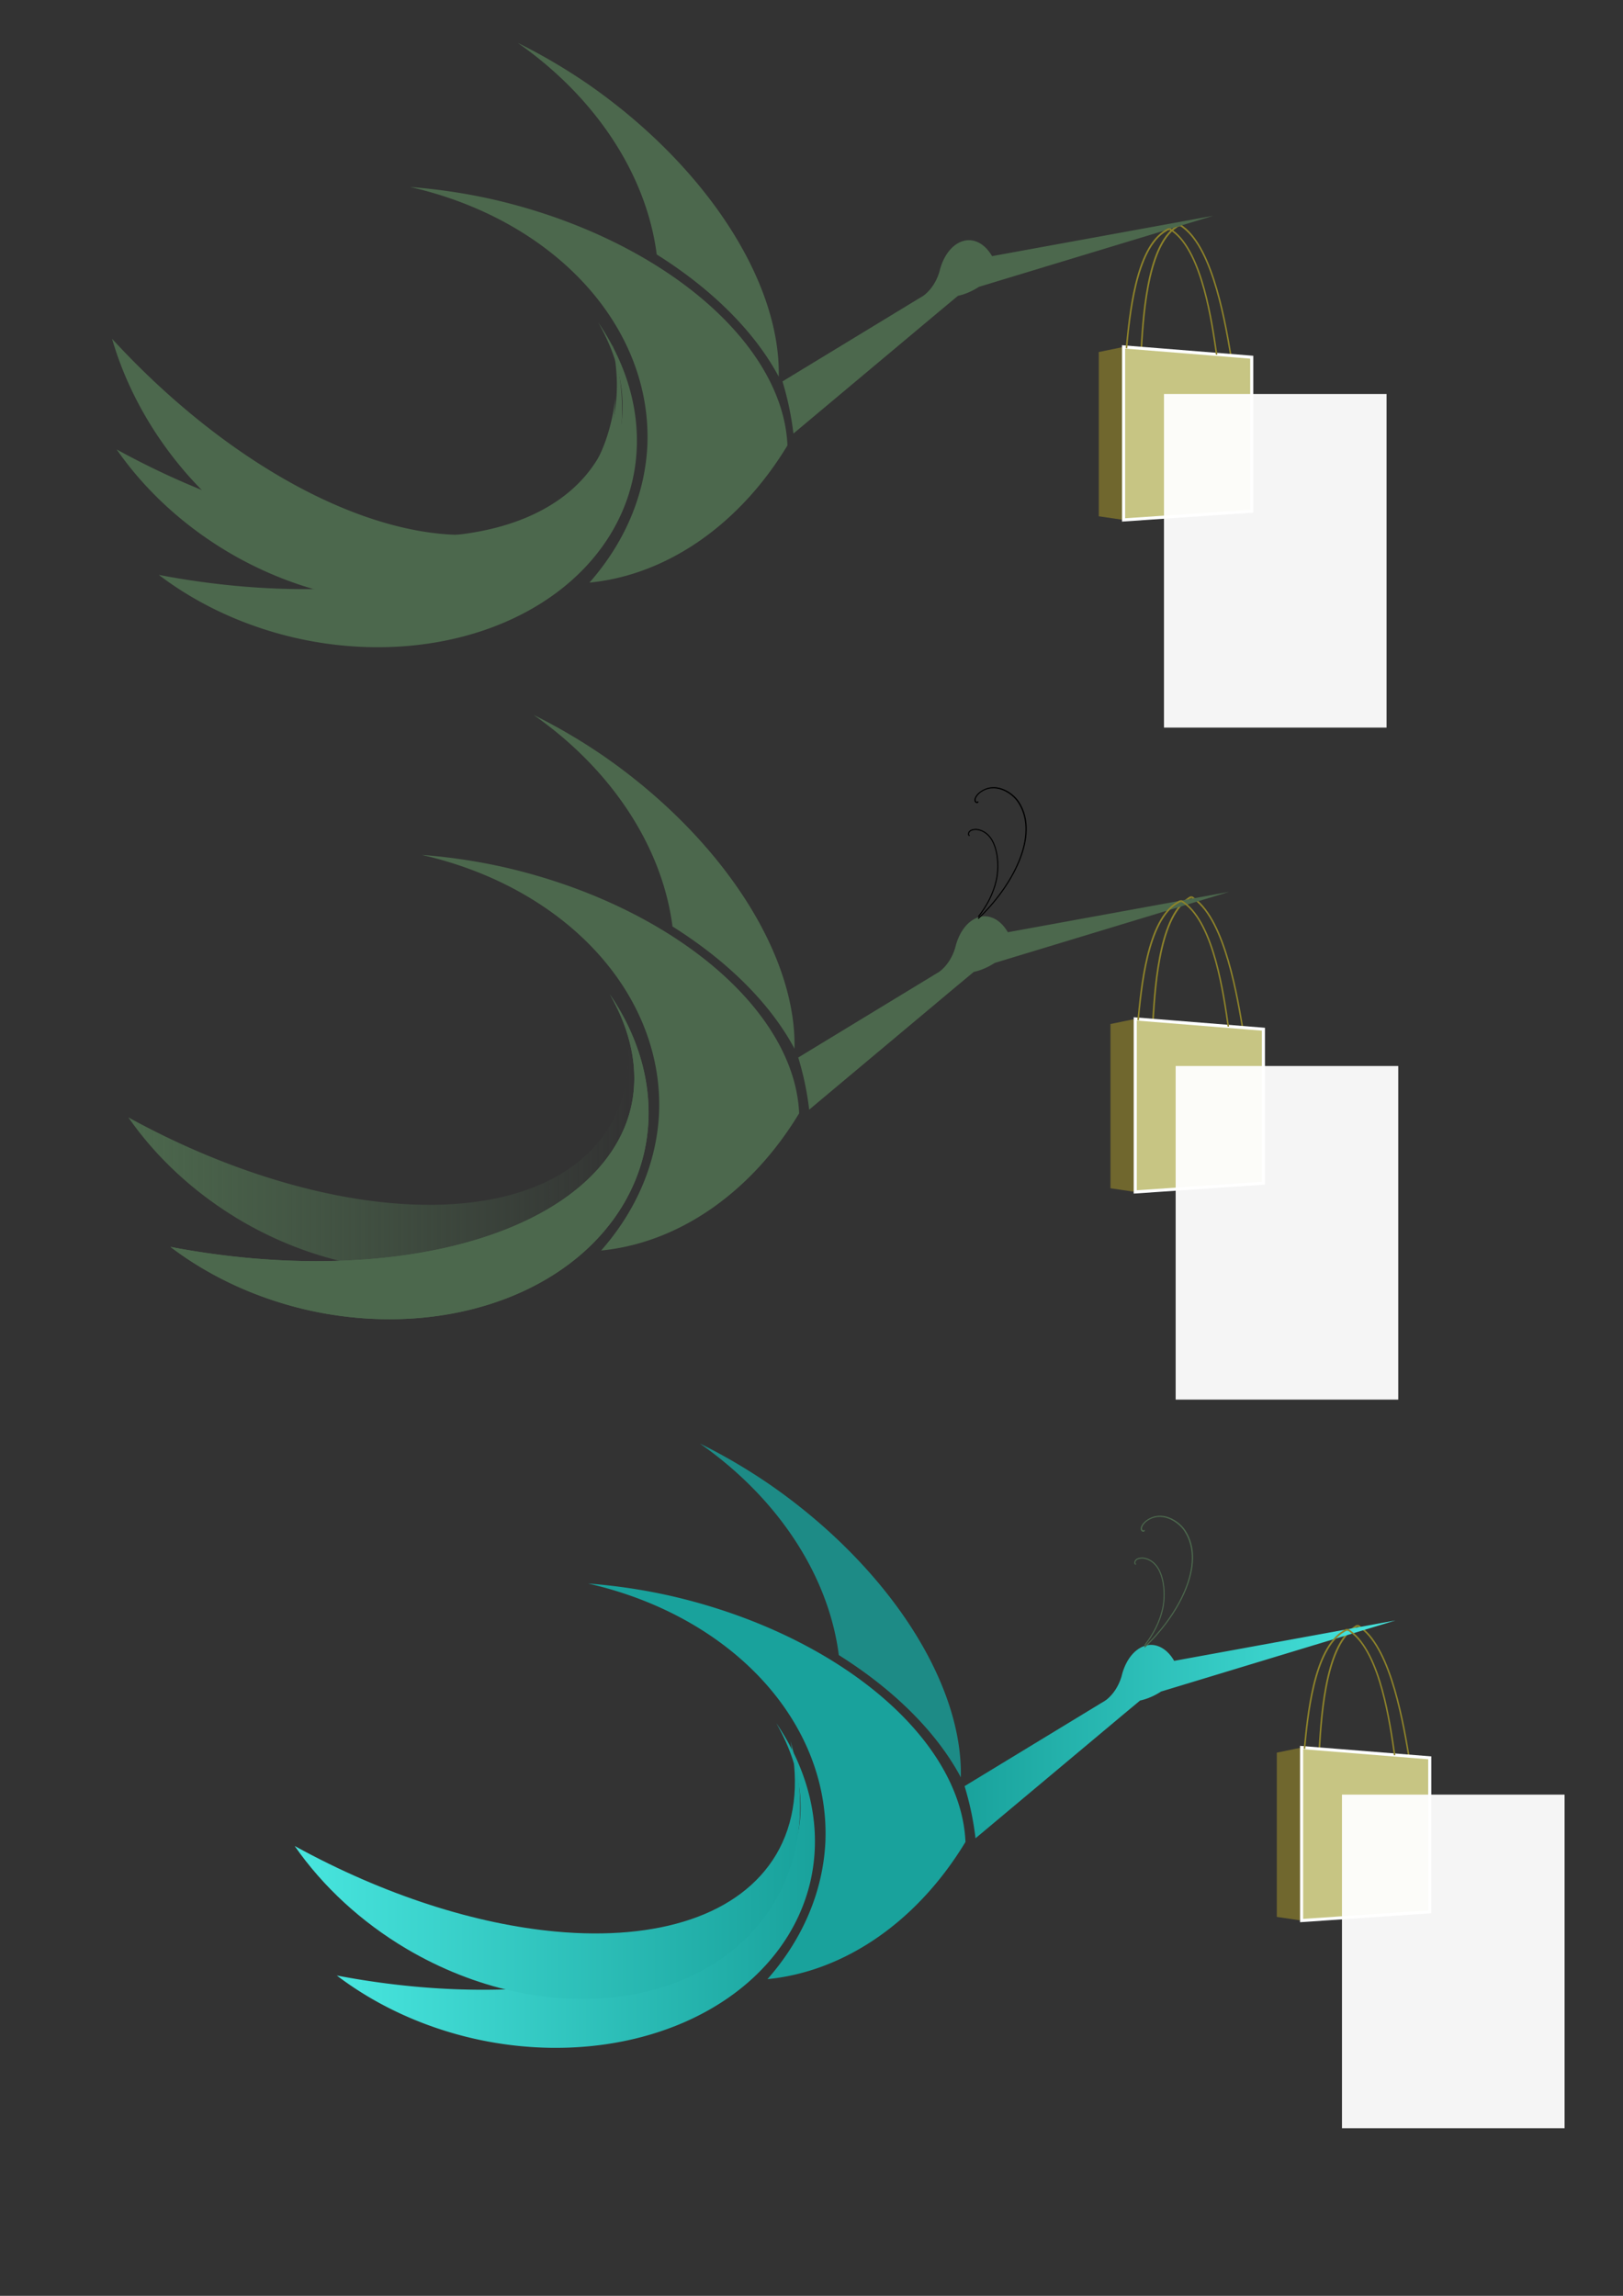 <?xml version="1.0" encoding="UTF-8" standalone="no"?>
<!-- Created with Inkscape (http://www.inkscape.org/) -->

<svg
   xmlns:dc="http://purl.org/dc/elements/1.1/"
   xmlns:cc="http://creativecommons.org/ns#"
   xmlns:rdf="http://www.w3.org/1999/02/22-rdf-syntax-ns#"
   xmlns:svg="http://www.w3.org/2000/svg"
   xmlns="http://www.w3.org/2000/svg"
   xmlns:xlink="http://www.w3.org/1999/xlink"
   xmlns:sodipodi="http://sodipodi.sourceforge.net/DTD/sodipodi-0.dtd"
   xmlns:inkscape="http://www.inkscape.org/namespaces/inkscape"
   width="210mm"
   height="297mm"
   viewBox="0 0 210 297"
   version="1.1"
   id="svg8"
   sodipodi:docname="thebestshop.svg"
   inkscape:version="0.92.5 (2060ec1f9f, 2020-04-08)">
  <rect x="0" y="0" width="210" height="297" fill="#333333" stroke="none"/>
  <defs
     id="defs2">
    <linearGradient
       inkscape:collect="always"
       id="linearGradient1146">
      <stop
         style="stop-color:#48e6df;stop-opacity:1"
         offset="0"
         id="stop1142" />
      <stop
         style="stop-color:#19a29c;stop-opacity:1"
         offset="1"
         id="stop1144" />
    </linearGradient>
    <linearGradient
       inkscape:collect="always"
       id="linearGradient1134">
      <stop
         style="stop-color:#19a29c;stop-opacity:1"
         offset="0"
         id="stop1130" />
      <stop
         style="stop-color:#48e6df;stop-opacity:1"
         offset="1"
         id="stop1132" />
    </linearGradient>
    <linearGradient
       inkscape:collect="always"
       id="linearGradient1126">
      <stop
         style="stop-color:#48e6df;stop-opacity:1"
         offset="0"
         id="stop1122" />
      <stop
         style="stop-color:#19a29c;stop-opacity:1"
         offset="1"
         id="stop1124" />
    </linearGradient>
    <linearGradient
       id="linearGradient1120"
       inkscape:collect="always">
      <stop
         id="stop1116"
         offset="0"
         style="stop-color:#48e6df;stop-opacity:1" />
      <stop
         id="stop1118"
         offset="1"
         style="stop-color:#19a29c;stop-opacity:1" />
    </linearGradient>
    <linearGradient
       inkscape:collect="always"
       id="linearGradient5231">
      <stop
         style="stop-color:#4c684d;stop-opacity:1;"
         offset="0"
         id="stop5227" />
      <stop
         style="stop-color:#4c684d;stop-opacity:0;"
         offset="1"
         id="stop5229" />
    </linearGradient>
    <inkscape:perspective
       sodipodi:type="inkscape:persp3d"
       inkscape:vp_x="1210.0527 : 610.11341 : 1"
       inkscape:vp_y="0 : 3779.5275 : 0"
       inkscape:vp_z="2003.7535 : 610.11341 : 1"
       inkscape:persp3d-origin="1606.9031 : 423.02684 : 1"
       id="perspective4892" />
    <inkscape:perspective
       sodipodi:type="inkscape:persp3d"
       inkscape:vp_x="131.40921 : 173.37162 : 1"
       inkscape:vp_y="0 : 1000 : 0"
       inkscape:vp_z="341.40921 : 173.37162 : 1"
       inkscape:persp3d-origin="236.40921 : 123.87161 : 1"
       id="perspective4769" />
    <linearGradient
       inkscape:collect="always"
       id="linearGradient4661">
      <stop
         style="stop-color:#00ffff;stop-opacity:1;"
         offset="0"
         id="stop4657" />
      <stop
         style="stop-color:#ff0402;stop-opacity:0.915"
         offset="1"
         id="stop4659" />
    </linearGradient>
    <linearGradient
       inkscape:collect="always"
       xlink:href="#linearGradient4661"
       id="linearGradient4680"
       x1="473.175"
       y1="257.361"
       x2="192.299"
       y2="463.504"
       gradientUnits="userSpaceOnUse" />
    <linearGradient
       inkscape:collect="always"
       xlink:href="#linearGradient5231"
       id="linearGradient5233"
       x1="218.825"
       y1="198.846"
       x2="284.221"
       y2="198.846"
       gradientUnits="userSpaceOnUse"
       gradientTransform="translate(-202.217,-51.178)" />
    <linearGradient
       inkscape:collect="always"
       xlink:href="#linearGradient1120"
       id="linearGradient1114"
       gradientUnits="userSpaceOnUse"
       gradientTransform="translate(-180.695,43.08)"
       x1="218.825"
       y1="198.846"
       x2="284.221"
       y2="198.846" />
    <linearGradient
       inkscape:collect="always"
       xlink:href="#linearGradient1126"
       id="linearGradient1128"
       x1="43.582"
       y1="243.916"
       x2="105.444"
       y2="243.916"
       gradientUnits="userSpaceOnUse"
       gradientTransform="translate(-18.521,23.812)" />
    <linearGradient
       inkscape:collect="always"
       xlink:href="#linearGradient1134"
       id="linearGradient1136"
       x1="124.808"
       y1="223.723"
       x2="180.559"
       y2="223.723"
       gradientUnits="userSpaceOnUse" />
    <linearGradient
       inkscape:collect="always"
       xlink:href="#linearGradient1146"
       id="linearGradient1148"
       x1="43.582"
       y1="243.916"
       x2="105.444"
       y2="243.916"
       gradientUnits="userSpaceOnUse" />
  </defs>
  <sodipodi:namedview
     id="base"
     pagecolor="#ffffff"
     bordercolor="#666666"
     borderopacity="1.0"
     inkscape:pageopacity="0.0"
     inkscape:pageshadow="2"
     inkscape:zoom="0.69999999"
     inkscape:cx="385.94584"
     inkscape:cy="264.10749"
     inkscape:document-units="mm"
     inkscape:current-layer="layer1"
     showgrid="false"
     showguides="true"
     inkscape:guide-bbox="true"
     inkscape:window-width="1294"
     inkscape:window-height="713"
     inkscape:window-x="72"
     inkscape:window-y="27"
     inkscape:window-maximized="1" />
  <g
     inkscape:label="Layer 1"
     inkscape:groupmode="layer"
     id="layer1">
    <path
       style="opacity:1;fill:#4d4d4d;fill-opacity:1;stroke-width:0.265"
       d="m 57.817,-57.483 a 30,30 0 0 0 -16.126,-13.297 35,35 0 0 1 0.286,0.457 35,35 0 0 1 -12.811,47.811 35,35 0 0 1 -14.587,4.526 30,30 0 0 0 32.258,1.484 30,30 0 0 0 10.98,-40.981 z"
       id="path4682"
       inkscape:connector-curvature="0" />
    <path
       style="opacity:1;fill:#000000;fill-opacity:0.686;stroke-width:0.309"
       d="m 42.09,-41.07 a 50,50 0 0 1 -3.847,2.513 50,50 0 0 1 -63.474,-11.375 35,35 0 0 0 4.448,13.535 35,35 0 0 0 47.811,12.811 35,35 0 0 0 15.063,-17.483 z"
       id="path4689"
       inkscape:connector-curvature="0" />
    <path
       style="opacity:1;fill:#000000;fill-opacity:0.686;stroke-width:0.309"
       d="m 74.187,-71.723 a 50,50 0 0 1 -1.662,4.283 50,50 0 0 1 -9.937,14.386 30,30 0 0 1 1.515,9.292 30,30 0 0 1 -0.839,6.903 35,35 0 0 0 8.871,-11.879 35,35 0 0 0 2.052,-22.986 z"
       id="path4696"
       inkscape:connector-curvature="0" />
    <path
       inkscape:connector-curvature="0"
       style="opacity:1;fill:#4c684d;fill-opacity:0.642;stroke:#000402;stroke-width:0;stroke-linecap:butt;stroke-miterlimit:4;stroke-dasharray:none;stroke-opacity:1;paint-order:stroke markers fill"
       d="m 261.951,-12.573 a 45.035,26.994 5.749 0 0 -10.588,-0.278 33.338,41.891 84.061 0 1 34.51,29.565 33.338,41.891 84.061 0 1 -9.65,23.707 45.035,26.994 5.749 0 0 27.833,-21.625 45.035,26.994 5.749 0 0 -42.105,-31.369 z"
       id="path4837" />
    <path
       inkscape:connector-curvature="0"
       style="opacity:1;fill:#4c684d;fill-opacity:0.642;stroke:#b10402;stroke-width:0;stroke-linecap:butt;stroke-miterlimit:4;stroke-dasharray:none;stroke-opacity:0.524;paint-order:stroke markers fill"
       d="m 276.714,2.788 a 57.597,30.87 5.749 0 1 4.483,14.044 57.597,30.87 5.749 0 1 -56.993,25.223 37.952,29.533 5.749 0 0 18.663,5.979 37.952,29.533 5.749 0 0 40.719,-25.583 37.952,29.533 5.749 0 0 -6.872,-19.662 z"
       id="path4839" />
    <path
       style="opacity:1;fill:#4c684d;fill-opacity:0.643;stroke:#b10402;stroke-width:0;stroke-linecap:butt;stroke-miterlimit:4;stroke-dasharray:none;stroke-opacity:0.524;paint-order:stroke markers fill"
       d="m 325.297,-11.526 a 5.989,3.998 85.605 0 0 -2.712,4.197 3.376,4.736 14.711 0 1 -1.63,3.166 3.376,4.736 14.711 0 1 -0.214,0.189 l -0.5,0.369 a 3.376,4.736 14.711 0 1 -0.1,0.063 2.83,2.144 85.383 0 0 0.004,0.006 l -16.523,12.196 a 46.315,39.754 16.027 0 1 2.013,6.593 l 17.662,-17.709 a 5.989,3.998 85.605 0 0 5.6e-4,0.002 l 1.95,-1.945 a 1.855,4.072 56.839 0 0 1.795,-0.835 1.855,4.072 56.839 0 0 0.807,-0.566 l 14.359,-5.802 15.026,-6.07 -15.367,4.255 -12.685,3.511 a 5.989,3.998 85.605 0 0 -3.1,-1.793 l -10e-4,-2.3e-4 a 5.989,3.998 85.605 0 0 -0.784,0.174 z"
       id="path4841"
       inkscape:connector-curvature="0" />
    <path
       style="opacity:1;fill:#92842c;fill-opacity:0.643;stroke:#b10402;stroke-width:0;stroke-linecap:butt;stroke-miterlimit:4;stroke-dasharray:none;stroke-opacity:0.524;paint-order:stroke markers fill"
       d="m 142.173,45.539 3.207,-0.66 v 22.384 l -3.207,-0.474 z"
       id="rect4849"
       inkscape:connector-curvature="0"
       sodipodi:nodetypes="ccccc" />
    <g
       style="fill:#ada558;fill-opacity:0;stroke:#8e832a;stroke-width:0.735;stroke-miterlimit:4;stroke-dasharray:none;stroke-opacity:1"
       transform="matrix(0.268,0.013,0.02,0.332,48.045,-7.91)"
       id="g4872">
      <path
         sodipodi:type="spiral"
         style="fill:#ada558;fill-opacity:0;fill-rule:evenodd;stroke:#8e832a;stroke-width:0.735;stroke-miterlimit:4;stroke-dasharray:none;stroke-opacity:1"
         id="path4868"
         sodipodi:cx="382.19543"
         sodipodi:cy="146.79453"
         sodipodi:expansion="71.93"
         sodipodi:revolution="3"
         sodipodi:radius="55.460842"
         sodipodi:argument="-19.961016"
         sodipodi:t0="0"
         d="m 382.195,146.795 c 0,0 0,0 0,0 1e-5,0 1e-5,0 1e-5,0 1.7e-4,7.4e-4 -0.001,8e-4 -0.002,9.7e-4 -0.54,0.118 -0.596,-0.961 -0.702,-1.503 -3.176,-16.192 16.72,-38.349 25.293,-48.21"
         transform="rotate(131.15,393.951,121.965)" />
      <path
         transform="matrix(0.702,0.753,0.803,-0.658,-2.988,-94.421)"
         d="m 382.195,146.795 c 0,0 0,0 0,0 1e-5,0 1e-5,0 1e-5,0 1.7e-4,7.4e-4 -0.001,8e-4 -0.002,9.7e-4 -0.54,0.118 -0.596,-0.961 -0.702,-1.503 -3.176,-16.192 16.72,-38.349 25.293,-48.21"
         sodipodi:t0="0"
         sodipodi:argument="-19.961016"
         sodipodi:radius="55.460842"
         sodipodi:revolution="3"
         sodipodi:expansion="71.93"
         sodipodi:cy="146.79453"
         sodipodi:cx="382.19543"
         id="path4870"
         style="fill:#ada558;fill-opacity:0;fill-rule:evenodd;stroke:#8e832a;stroke-width:0.712;stroke-miterlimit:4;stroke-dasharray:none;stroke-opacity:1"
         sodipodi:type="spiral" />
    </g>
    <g
       inkscape:corner7="1.194759 : 0.029192834 : 0.25 : 1"
       inkscape:corner0="1.3109521 : 0.078301574 : 0 : 1"
       inkscape:perspectiveID="#perspective4892"
       style="opacity:1;fill:#4d4d4d;fill-opacity:1;stroke:#b10402;stroke-width:0;stroke-linecap:butt;stroke-miterlimit:4;stroke-dasharray:none;stroke-opacity:0.524;paint-order:stroke markers fill"
       id="g4890"
       sodipodi:type="inkscape:box3d">
      <path
         points="1381.779,-279.901 1442.496,-283.144 1442.496,-355.62 1381.779,-360.218 "
         d="m 1381.779,-360.218 v 80.317 l 60.717,-3.242 v -72.476 z"
         inkscape:box3dsidetype="6"
         style="fill:#353564;fill-rule:evenodd;stroke:none;stroke-linejoin:round"
         id="path4878"
         sodipodi:type="inkscape:box3dside" />
      <path
         points="1390.87,-278.143 1453.543,-281.719 1442.496,-283.144 1381.779,-279.901 "
         d="m 1381.779,-279.901 9.091,1.758 62.673,-3.576 -11.047,-1.424 z"
         inkscape:box3dsidetype="13"
         style="fill:#afafde;fill-rule:evenodd;stroke:none;stroke-linejoin:round"
         id="path4880"
         sodipodi:type="inkscape:box3dside" />
      <path
         points="1453.543,-357.64 1453.543,-281.719 1442.496,-283.144 1442.496,-355.62 "
         d="m 1442.496,-355.62 11.047,-2.02 v 75.921 l -11.047,-1.424 z"
         inkscape:box3dsidetype="11"
         style="fill:#e9e9ff;fill-rule:evenodd;stroke:none;stroke-linejoin:round"
         id="path4882"
         sodipodi:type="inkscape:box3dside" />
      <path
         points="1390.87,-362.712 1453.543,-357.64 1442.496,-355.62 1381.779,-360.218 "
         d="m 1381.779,-360.218 9.091,-2.494 62.673,5.072 -11.047,2.02 z"
         inkscape:box3dsidetype="5"
         style="fill:#4d4d9f;fill-rule:evenodd;stroke:none;stroke-linejoin:round"
         id="path4884"
         sodipodi:type="inkscape:box3dside" />
      <path
         points="1390.87,-278.143 1453.543,-281.719 1453.543,-357.64 1390.87,-362.712 "
         d="m 1390.87,-362.712 v 84.569 l 62.673,-3.576 v -75.921 z"
         inkscape:box3dsidetype="14"
         style="fill:#d7d7ff;fill-rule:evenodd;stroke:none;stroke-linejoin:round"
         id="path4886"
         sodipodi:type="inkscape:box3dside" />
      <path
         points="1390.87,-362.712 1390.87,-278.143 1381.779,-279.901 1381.779,-360.218 "
         d="m 1381.779,-360.218 9.091,-2.494 v 84.569 l -9.091,-1.758 z"
         inkscape:box3dsidetype="3"
         style="fill:#8686bf;fill-rule:evenodd;stroke:none;stroke-linejoin:round"
         id="path4888"
         sodipodi:type="inkscape:box3dside" />
    </g>
    <path
       id="path4897"
       d="m 278.831,4.904 a 57.597,30.87 23.698 0 1 -0.064,14.742 57.597,30.87 23.698 0 1 -61.992,6.431 37.952,29.533 23.698 0 0 15.912,11.439 37.952,29.533 23.698 0 0 46.622,-11.789 37.952,29.533 23.698 0 0 -0.478,-20.823 z"
       style="opacity:1;fill:#4c684d;fill-opacity:0.642;stroke:#b10402;stroke-width:0;stroke-linecap:butt;stroke-miterlimit:4;stroke-dasharray:none;stroke-opacity:0.524;paint-order:stroke markers fill"
       inkscape:connector-curvature="0" />
    <path
       inkscape:connector-curvature="0"
       style="opacity:1;fill:#4c684d;fill-opacity:0.642;stroke:#b10402;stroke-width:0;stroke-linecap:butt;stroke-miterlimit:4;stroke-dasharray:none;stroke-opacity:0.524;paint-order:stroke markers fill"
       d="m 282.064,8.524 a 57.597,30.87 42.355 0 1 -4.776,13.947 57.597,30.87 42.355 0 1 -60.792,-13.739 37.952,29.533 42.355 0 0 11.416,15.928 37.952,29.533 42.355 0 0 47.943,3.745 37.952,29.533 42.355 0 0 6.208,-19.881 z"
       id="path4899" />
    <path
       style="opacity:1;fill:#c7c583;fill-opacity:1;stroke:#fdffff;stroke-width:0.4;stroke-linecap:butt;stroke-miterlimit:4;stroke-dasharray:none;stroke-opacity:1;paint-order:stroke markers fill"
       d="m 145.381,44.879 16.582,1.331 v 19.923 l -16.582,1.129 z"
       id="rect4903"
       inkscape:connector-curvature="0"
       sodipodi:nodetypes="ccccc" />
    <path
       style="opacity:1;fill:#4c684d;fill-opacity:0.642;stroke:#000402;stroke-width:0;stroke-linecap:butt;stroke-miterlimit:4;stroke-dasharray:none;stroke-opacity:1;paint-order:stroke markers fill"
       d="m -132.312,71.683 a 45.035,26.994 12.661 0 0 -1.629,-0.14 41.891,33.338 0.973 0 1 30.701,33.504 41.891,33.338 0.973 0 1 -7.49,17.673 33.338,41.891 7.248 0 0 25.619,-17.749 45.035,26.994 12.661 0 0 -38.352,-31.878 45.035,26.994 12.661 0 0 -8.849,-1.41 z"
       id="path4906"
       inkscape:connector-curvature="0" />
    <path
       id="path4908"
       d="m -110.656,90.119 a 57.597,30.87 12.661 0 1 2.76,14.481 57.597,30.87 12.661 0 1 -59.614,18.18 37.952,29.533 12.661 0 0 17.808,8.181 37.952,29.533 12.661 0 0 43.502,-20.497 37.952,29.533 12.661 0 0 -4.456,-20.346 z"
       style="opacity:1;fill:#4c684d;fill-opacity:0.642;stroke:#b10402;stroke-width:0;stroke-linecap:butt;stroke-miterlimit:4;stroke-dasharray:none;stroke-opacity:0.524;paint-order:stroke markers fill"
       inkscape:connector-curvature="0" />
    <path
       inkscape:connector-curvature="0"
       id="path4910"
       d="m -62.36,79.587 a 3.998,5.989 0.735 0 0 -3.077,3.937 3.376,4.736 19.841 0 1 -1.906,3.007 3.376,4.736 19.841 0 1 -0.231,0.169 l -0.531,0.323 a 3.376,4.736 19.841 0 1 -0.105,0.053 2.144,2.83 0.513 0 0 0.003,0.006 l -17.548,10.669 a 46.315,39.754 21.156 0 1 1.415,6.747 l 19.175,-16.059 a 3.998,5.989 0.735 0 0 3.78e-4,0.002 l 2.116,-1.763 a 1.855,4.072 61.969 0 0 1.862,-0.671 1.855,4.072 61.969 0 0 0.854,-0.492 l 14.82,-4.495 15.508,-4.702 -15.686,2.864 -12.948,2.363 a 3.998,5.989 0.735 0 0 -2.927,-2.063 l -9.68e-4,-3.2e-4 a 3.998,5.989 0.735 0 0 -0.796,0.103 z"
       style="opacity:1;fill:#4c684d;fill-opacity:0.643;stroke:#b10402;stroke-width:0;stroke-linecap:butt;stroke-miterlimit:4;stroke-dasharray:none;stroke-opacity:0.524;paint-order:stroke markers fill" />
    <path
       inkscape:connector-curvature="0"
       style="opacity:1;fill:#4c684d;fill-opacity:0.642;stroke:#b10402;stroke-width:0;stroke-linecap:butt;stroke-miterlimit:4;stroke-dasharray:none;stroke-opacity:0.524;paint-order:stroke markers fill"
       d="m -108.809,92.475 a 57.597,30.87 30.61 0 1 -1.837,14.627 57.597,30.87 30.61 0 1 -62.316,-1.077 37.952,29.533 30.61 0 0 14.42,13.271 37.952,29.533 30.61 0 0 47.702,-6.092 37.952,29.533 30.61 0 0 2.032,-20.729 z"
       id="path4914" />
    <path
       id="path4916"
       d="m -106.035,96.458 a 57.597,30.87 49.267 0 1 -6.42,13.271 57.597,30.87 49.267 0 1 -58.697,-20.955 37.952,29.533 49.267 0 0 9.416,17.187 37.952,29.533 49.267 0 0 47.144,9.487 37.952,29.533 49.267 0 0 8.556,-18.99 z"
       style="opacity:1;fill:#4c684d;fill-opacity:0.642;stroke:#b10402;stroke-width:0;stroke-linecap:butt;stroke-miterlimit:4;stroke-dasharray:none;stroke-opacity:0.524;paint-order:stroke markers fill"
       inkscape:connector-curvature="0" />
    <path
       style="opacity:1;fill:#4c684d;fill-opacity:0.642;stroke:#000402;stroke-width:0;stroke-linecap:butt;stroke-miterlimit:4;stroke-dasharray:none;stroke-opacity:1;paint-order:stroke markers fill"
       d="m -121.513,51.083 a 41.891,33.338 19.359 0 1 20.181,29.573 45.035,26.994 12.426 0 1 15.734,16.949 45.035,26.994 31.047 0 0 -26.462,-41.746 45.035,26.994 31.047 0 0 -7.952,-4.129 45.035,26.994 31.047 0 0 -1.502,-0.647 z"
       id="path4923"
       inkscape:connector-curvature="0" />
    <path
       inkscape:connector-curvature="0"
       id="path4936"
       d="M 54.687,24.333 A 45.035,26.994 12.661 0 0 53.058,24.192 41.891,33.338 0.973 0 1 83.759,57.696 41.891,33.338 0.973 0 1 76.269,75.37 33.338,41.891 7.248 0 0 101.888,57.62 45.035,26.994 12.661 0 0 63.536,25.743 45.035,26.994 12.661 0 0 54.687,24.333 Z"
       style="opacity:1;fill:#4c684d;fill-opacity:1;stroke:#000402;stroke-width:0;stroke-linecap:butt;stroke-miterlimit:4;stroke-dasharray:none;stroke-opacity:1;paint-order:stroke markers fill" />
    <path
       inkscape:connector-curvature="0"
       style="opacity:1;fill:#4c684d;fill-opacity:1;stroke:#b10402;stroke-width:0;stroke-linecap:butt;stroke-miterlimit:4;stroke-dasharray:none;stroke-opacity:0.524;paint-order:stroke markers fill"
       d="m 77.402,41.71 a 57.597,30.87 12.661 0 1 2.76,14.481 57.597,30.87 12.661 0 1 -59.614,18.18 37.952,29.533 12.661 0 0 17.808,8.181 37.952,29.533 12.661 0 0 43.502,-20.497 37.952,29.533 12.661 0 0 -4.456,-20.346 z"
       id="path4938" />
    <path
       style="opacity:1;fill:#4c684d;fill-opacity:1;stroke:#28c5ff;stroke-width:0;stroke-linecap:butt;stroke-miterlimit:4;stroke-dasharray:none;stroke-opacity:1;paint-order:stroke markers fill"
       d="m 124.639,31.178 a 3.998,5.989 0.735 0 0 -3.077,3.937 3.376,4.736 19.841 0 1 -1.906,3.007 3.376,4.736 19.841 0 1 -0.231,0.169 l -0.531,0.323 a 3.376,4.736 19.841 0 1 -0.105,0.053 2.144,2.83 0.513 0 0 0.003,0.006 l -17.548,10.669 a 46.315,39.754 21.156 0 1 1.415,6.747 l 19.175,-16.059 a 3.998,5.989 0.735 0 0 3.7e-4,0.002 l 2.116,-1.763 a 1.855,4.072 61.969 0 0 1.862,-0.671 1.855,4.072 61.969 0 0 0.854,-0.492 l 14.82,-4.495 15.508,-4.702 -15.686,2.864 -12.948,2.363 a 3.998,5.989 0.735 0 0 -2.927,-2.063 l -9.7e-4,-3.2e-4 a 3.998,5.989 0.735 0 0 -0.796,0.103 z"
       id="path4940"
       inkscape:connector-curvature="0" />
    <path
       id="path4942"
       d="m 79.249,44.595 a 57.597,30.87 30.61 0 1 -1.837,14.627 57.597,30.87 30.61 0 1 -62.316,-1.077 37.952,29.533 30.61 0 0 14.42,13.271 37.952,29.533 30.61 0 0 47.702,-6.092 37.952,29.533 30.61 0 0 2.032,-20.729 z"
       style="opacity:1;fill:#4c684d;fill-opacity:1;stroke:#b10402;stroke-width:0;stroke-linecap:butt;stroke-miterlimit:4;stroke-dasharray:none;stroke-opacity:0.524;paint-order:stroke markers fill"
       inkscape:connector-curvature="0" />
    <path
       inkscape:connector-curvature="0"
       style="opacity:1;fill:#4c684d;fill-opacity:1;stroke:#b10402;stroke-width:0;stroke-linecap:butt;stroke-miterlimit:4;stroke-dasharray:none;stroke-opacity:0.524;paint-order:stroke markers fill"
       d="m 79.617,51.512 a 57.597,30.87 49.267 0 1 -6.42,13.271 57.597,30.87 49.267 0 1 -58.697,-20.955 37.952,29.533 49.267 0 0 9.416,17.187 37.952,29.533 49.267 0 0 47.144,9.487 37.952,29.533 49.267 0 0 8.556,-18.99 z"
       id="path4944" />
    <path
       style="opacity:1;fill:#4c684d;fill-opacity:1;stroke:#000402;stroke-width:0;stroke-linecap:butt;stroke-miterlimit:4;stroke-dasharray:none;stroke-opacity:1;paint-order:stroke markers fill"
       d="M 66.986,5.544 A 41.891,33.338 22.992 0 1 84.973,32.92 45.035,26.994 16.293 0 1 100.759,48.73 45.035,26.994 34.679 0 0 76.117,10.909 45.035,26.994 34.679 0 0 68.443,6.285 45.035,26.994 34.679 0 0 66.986,5.544 Z"
       id="path4946"
       inkscape:connector-curvature="0" />
    <g
       id="g4971"
       transform="matrix(0.267,0.019,0.009,0.308,48.155,-7.389)"
       style="fill:#ada558;fill-opacity:0;stroke:#8e832a;stroke-width:0.735;stroke-miterlimit:4;stroke-dasharray:none;stroke-opacity:1">
      <path
         transform="rotate(131.15,393.951,121.965)"
         d="m 382.195,146.795 c 0,0 0,0 0,0 1e-5,0 1e-5,0 1e-5,0 1.7e-4,7.4e-4 -0.001,8e-4 -0.002,9.7e-4 -0.54,0.118 -0.596,-0.961 -0.702,-1.503 -3.176,-16.192 16.72,-38.349 25.293,-48.21"
         sodipodi:t0="0"
         sodipodi:argument="-19.961016"
         sodipodi:radius="55.460842"
         sodipodi:revolution="3"
         sodipodi:expansion="71.93"
         sodipodi:cy="146.79453"
         sodipodi:cx="382.19543"
         id="path4967"
         style="fill:#ada558;fill-opacity:0;fill-rule:evenodd;stroke:#8e832a;stroke-width:0.735;stroke-miterlimit:4;stroke-dasharray:none;stroke-opacity:1"
         sodipodi:type="spiral" />
      <path
         sodipodi:type="spiral"
         style="fill:#ada558;fill-opacity:0;fill-rule:evenodd;stroke:#8e832a;stroke-width:0.712;stroke-miterlimit:4;stroke-dasharray:none;stroke-opacity:1"
         id="path4969"
         sodipodi:cx="382.19543"
         sodipodi:cy="146.79453"
         sodipodi:expansion="71.93"
         sodipodi:revolution="3"
         sodipodi:radius="55.460842"
         sodipodi:argument="-19.961016"
         sodipodi:t0="0"
         d="m 382.195,146.795 c 0,0 0,0 0,0 1e-5,0 1e-5,0 1e-5,0 1.7e-4,7.4e-4 -0.001,8e-4 -0.002,9.7e-4 -0.54,0.118 -0.596,-0.961 -0.702,-1.503 -3.176,-16.192 16.72,-38.349 25.293,-48.21"
         transform="matrix(0.702,0.753,0.803,-0.658,-2.988,-94.421)" />
    </g>
    <flowRoot
       xml:space="preserve"
       id="flowRoot4973"
       style="font-style:normal;font-weight:normal;font-size:40px;line-height:1.25;font-family:sans-serif;letter-spacing:0px;word-spacing:0px;fill:#ffffff;fill-opacity:0.948;stroke:none"
       transform="matrix(0.21,0,0,0.265,188.706,-209.777)"><flowRegion
         id="flowRegion4975"
         style="fill:#ffffff;fill-opacity:0.948"><rect
           id="rect4977"
           width="137.143"
           height="162.857"
           x="-181.429"
           y="983.948"
           style="fill:#ffffff;fill-opacity:0.948" /></flowRegion><flowPara
         id="flowPara4979">B</flowPara></flowRoot>    <path
       sodipodi:nodetypes="ccccc"
       inkscape:connector-curvature="0"
       id="path5075"
       d="m 143.685,132.473 3.207,-0.66 v 22.384 l -3.207,-0.474 z"
       style="opacity:1;fill:#92842c;fill-opacity:0.643;stroke:#b10402;stroke-width:0;stroke-linecap:butt;stroke-miterlimit:4;stroke-dasharray:none;stroke-opacity:0.524;paint-order:stroke markers fill" />
    <g
       id="g5081"
       transform="matrix(0.268,0.013,0.02,0.332,49.557,79.025)"
       style="fill:#ada558;fill-opacity:0;stroke:#8e832a;stroke-width:0.735;stroke-miterlimit:4;stroke-dasharray:none;stroke-opacity:1">
      <path
         transform="rotate(131.15,393.951,121.965)"
         d="m 382.195,146.795 c 0,0 0,0 0,0 1e-5,0 1e-5,0 1e-5,0 1.7e-4,7.4e-4 -0.001,8e-4 -0.002,9.7e-4 -0.54,0.118 -0.596,-0.961 -0.702,-1.503 -3.176,-16.192 16.72,-38.349 25.293,-48.21"
         sodipodi:t0="0"
         sodipodi:argument="-19.961016"
         sodipodi:radius="55.460842"
         sodipodi:revolution="3"
         sodipodi:expansion="71.93"
         sodipodi:cy="146.79453"
         sodipodi:cx="382.19543"
         id="path5077"
         style="fill:#ada558;fill-opacity:0;fill-rule:evenodd;stroke:#8e832a;stroke-width:0.735;stroke-miterlimit:4;stroke-dasharray:none;stroke-opacity:1"
         sodipodi:type="spiral" />
      <path
         sodipodi:type="spiral"
         style="fill:#ada558;fill-opacity:0;fill-rule:evenodd;stroke:#8e832a;stroke-width:0.712;stroke-miterlimit:4;stroke-dasharray:none;stroke-opacity:1"
         id="path5079"
         sodipodi:cx="382.19543"
         sodipodi:cy="146.79453"
         sodipodi:expansion="71.93"
         sodipodi:revolution="3"
         sodipodi:radius="55.460842"
         sodipodi:argument="-19.961016"
         sodipodi:t0="0"
         d="m 382.195,146.795 c 0,0 0,0 0,0 1e-5,0 1e-5,0 1e-5,0 1.7e-4,7.4e-4 -0.001,8e-4 -0.002,9.7e-4 -0.54,0.118 -0.596,-0.961 -0.702,-1.503 -3.176,-16.192 16.72,-38.349 25.293,-48.21"
         transform="matrix(0.702,0.753,0.803,-0.658,-2.988,-94.421)" />
    </g>
    <path
       sodipodi:nodetypes="ccccc"
       inkscape:connector-curvature="0"
       id="path5083"
       d="m 146.892,131.813 16.582,1.331 v 19.923 l -16.582,1.129 z"
       style="opacity:1;fill:#c7c583;fill-opacity:1;stroke:#fdffff;stroke-width:0.4;stroke-linecap:butt;stroke-miterlimit:4;stroke-dasharray:none;stroke-opacity:1;paint-order:stroke markers fill" />
    <path
       style="opacity:1;fill:#4c684d;fill-opacity:1;stroke:#000402;stroke-width:0;stroke-linecap:butt;stroke-miterlimit:4;stroke-dasharray:none;stroke-opacity:1;paint-order:stroke markers fill"
       d="m 56.199,110.738 a 45.035,26.994 12.661 0 0 -1.629,-0.14 41.891,33.338 0.973 0 1 30.701,33.504 41.891,33.338 0.973 0 1 -7.49,17.673 33.338,41.891 7.248 0 0 25.619,-17.749 45.035,26.994 12.661 0 0 -38.352,-31.878 45.035,26.994 12.661 0 0 -8.849,-1.41 z"
       id="path5085"
       inkscape:connector-curvature="0" />
    <path
       id="path5087"
       d="m 78.914,128.645 a 57.597,30.87 12.661 0 1 2.76,14.481 57.597,30.87 12.661 0 1 -59.614,18.18 37.952,29.533 12.661 0 0 17.808,8.181 37.952,29.533 12.661 0 0 43.502,-20.497 37.952,29.533 12.661 0 0 -4.456,-20.346 z"
       style="opacity:1;fill:#4c684d;fill-opacity:1;stroke:#b10402;stroke-width:0;stroke-linecap:butt;stroke-miterlimit:4;stroke-dasharray:none;stroke-opacity:0.524;paint-order:stroke markers fill"
       inkscape:connector-curvature="0" />
    <path
       inkscape:connector-curvature="0"
       id="path5089"
       d="m 126.68,118.642 a 3.998,5.989 0.735 0 0 -3.077,3.937 3.376,4.736 19.841 0 1 -1.906,3.007 3.376,4.736 19.841 0 1 -0.231,0.169 l -0.531,0.323 a 3.376,4.736 19.841 0 1 -0.105,0.053 2.144,2.83 0.513 0 0 0.003,0.006 l -17.548,10.669 a 46.315,39.754 21.156 0 1 1.415,6.747 l 19.175,-16.059 a 3.998,5.989 0.735 0 0 3.7e-4,0.002 l 2.116,-1.763 a 1.855,4.072 61.969 0 0 1.862,-0.671 1.855,4.072 61.969 0 0 0.854,-0.492 l 14.82,-4.495 15.508,-4.702 -15.686,2.864 -12.948,2.363 a 3.998,5.989 0.735 0 0 -2.927,-2.063 l -9.7e-4,-3.2e-4 a 3.998,5.989 0.735 0 0 -0.796,0.103 z"
       style="opacity:1;fill:#4c684d;fill-opacity:1;stroke:#28c5ff;stroke-width:0;stroke-linecap:butt;stroke-miterlimit:4;stroke-dasharray:none;stroke-opacity:1;paint-order:stroke markers fill" />
    <path
       inkscape:connector-curvature="0"
       style="opacity:1;fill:url(#linearGradient5233);fill-opacity:1;stroke:#b10402;stroke-width:0;stroke-linecap:butt;stroke-miterlimit:4;stroke-dasharray:none;stroke-opacity:0.524;paint-order:stroke markers fill"
       d="m 80.761,131.001 a 57.597,30.87 30.61 0 1 -1.837,14.627 57.597,30.87 30.61 0 1 -62.316,-1.077 37.952,29.533 30.61 0 0 14.42,13.271 37.952,29.533 30.61 0 0 47.702,-6.092 37.952,29.533 30.61 0 0 2.032,-20.729 z"
       id="path5091" />
    <path
       inkscape:connector-curvature="0"
       id="path5095"
       d="m 69.027,92.479 a 41.891,33.338 22.992 0 1 17.987,27.376 45.035,26.994 16.293 0 1 15.786,15.81 45.035,26.994 34.679 0 0 -24.642,-37.82 45.035,26.994 34.679 0 0 -7.674,-4.624 45.035,26.994 34.679 0 0 -1.458,-0.741 z"
       style="opacity:1;fill:#4c684d;fill-opacity:1;stroke:#000402;stroke-width:0;stroke-linecap:butt;stroke-miterlimit:4;stroke-dasharray:none;stroke-opacity:1;paint-order:stroke markers fill" />
    <g
       style="fill:#ada558;fill-opacity:0;stroke:#8e832a;stroke-width:0.735;stroke-miterlimit:4;stroke-dasharray:none;stroke-opacity:1"
       transform="matrix(0.267,0.019,0.009,0.308,49.667,79.546)"
       id="g5101">
      <path
         sodipodi:type="spiral"
         style="fill:#ada558;fill-opacity:0;fill-rule:evenodd;stroke:#8e832a;stroke-width:0.735;stroke-miterlimit:4;stroke-dasharray:none;stroke-opacity:1"
         id="path5097"
         sodipodi:cx="382.19543"
         sodipodi:cy="146.79453"
         sodipodi:expansion="71.93"
         sodipodi:revolution="3"
         sodipodi:radius="55.460842"
         sodipodi:argument="-19.961016"
         sodipodi:t0="0"
         d="m 382.195,146.795 c 0,0 0,0 0,0 1e-5,0 1e-5,0 1e-5,0 1.7e-4,7.4e-4 -0.001,8e-4 -0.002,9.7e-4 -0.54,0.118 -0.596,-0.961 -0.702,-1.503 -3.176,-16.192 16.72,-38.349 25.293,-48.21"
         transform="rotate(131.15,393.951,121.965)" />
      <path
         transform="matrix(0.702,0.753,0.803,-0.658,-2.988,-94.421)"
         d="m 382.195,146.795 c 0,0 0,0 0,0 1e-5,0 1e-5,0 1e-5,0 1.7e-4,7.4e-4 -0.001,8e-4 -0.002,9.7e-4 -0.54,0.118 -0.596,-0.961 -0.702,-1.503 -3.176,-16.192 16.72,-38.349 25.293,-48.21"
         sodipodi:t0="0"
         sodipodi:argument="-19.961016"
         sodipodi:radius="55.460842"
         sodipodi:revolution="3"
         sodipodi:expansion="71.93"
         sodipodi:cy="146.79453"
         sodipodi:cx="382.19543"
         id="path5099"
         style="fill:#ada558;fill-opacity:0;fill-rule:evenodd;stroke:#8e832a;stroke-width:0.712;stroke-miterlimit:4;stroke-dasharray:none;stroke-opacity:1"
         sodipodi:type="spiral" />
    </g>
    <flowRoot
       transform="matrix(0.21,0,0,0.265,190.218,-122.842)"
       style="font-style:normal;font-weight:normal;font-size:40px;line-height:1.25;font-family:sans-serif;letter-spacing:0px;word-spacing:0px;fill:#ffffff;fill-opacity:0.948;stroke:none"
       id="flowRoot5109"
       xml:space="preserve"><flowRegion
         style="fill:#ffffff;fill-opacity:0.948"
         id="flowRegion5105"><rect
           style="fill:#ffffff;fill-opacity:0.948"
           y="983.948"
           x="-181.429"
           height="162.857"
           width="137.143"
           id="rect5103" /></flowRegion><flowPara
         id="flowPara5107">B</flowPara></flowRoot>    <path
       sodipodi:type="spiral"
       style="fill:none;fill-rule:evenodd;stroke:#000000;stroke-width:0.265"
       id="path1056"
       sodipodi:cx="328.65811"
       sodipodi:cy="155.5659"
       sodipodi:expansion="17.98"
       sodipodi:revolution="3"
       sodipodi:radius="19.785168"
       sodipodi:argument="-17.393637"
       sodipodi:t0="0"
       d="m 328.658,155.566 c 0,0 0,0 0,0 0,0 0,0 0,0 0,0 0,0 0,0 -1e-5,1e-5 -1e-5,-2e-5 -2e-5,-2e-5 -2e-5,-2.2e-4 3.9e-4,-2.8e-4 5.1e-4,-2.9e-4 0.003,-9e-5 0.003,0.005 0.003,0.006 -7.2e-4,0.025 -0.04,0.029 -0.057,0.028 -0.175,-0.015 -0.201,-0.283 -0.184,-0.408 0.145,-1.026 1.659,-1.148 2.416,-1.003 5.117,0.977 5.598,8.333 4.674,12.222 -0.774,3.256 -2.456,6.252 -4.586,8.811"
       transform="matrix(0.508,0,0,0.536,-41.526,24.68)" />
    <path
       sodipodi:type="spiral"
       style="fill:none;fill-rule:evenodd;stroke:#000000;stroke-width:0.265"
       id="path1058"
       sodipodi:cx="303.51486"
       sodipodi:cy="131.44643"
       sodipodi:expansion="15"
       sodipodi:revolution="3"
       sodipodi:radius="27.058977"
       sodipodi:argument="-17.994961"
       sodipodi:t0="0"
       d="m 303.515,131.446 c 0,0 0,0 0,0 0,0 0,0 0,0 0,0 0,0 0,0 10e-6,3e-5 -5e-5,4e-5 -7e-5,4e-5 -4.5e-4,-1e-5 -5e-4,-8.1e-4 -4.8e-4,-0.001 3.5e-4,-0.004 0.008,-0.005 0.011,-0.004 0.032,0.005 0.033,0.054 0.028,0.076 -0.039,0.181 -0.309,0.182 -0.442,0.145 -0.855,-0.238 -0.841,-1.481 -0.622,-2.131 1.169,-3.483 6.154,-3.345 8.874,-2.289 9.373,3.64 11.525,15.9 9.917,24.615"
       transform="matrix(0.459,0.273,-0.397,0.502,39.388,-45.105)"
       inkscape:transform-center-x="-0.52297152"
       inkscape:transform-center-y="1.4018335" />
    <path
       inkscape:connector-curvature="0"
       style="opacity:1;fill:#4c684d;fill-opacity:1;stroke:#b10402;stroke-width:0;stroke-linecap:butt;stroke-miterlimit:4;stroke-dasharray:none;stroke-opacity:0.524;paint-order:stroke markers fill"
       d="m 78.914,128.645 a 57.597,30.87 12.661 0 1 2.76,14.481 57.597,30.87 12.661 0 1 -59.614,18.18 37.952,29.533 12.661 0 0 17.808,8.181 37.952,29.533 12.661 0 0 43.502,-20.497 37.952,29.533 12.661 0 0 -4.456,-20.346 z"
       id="path1072" />
    <path
       style="opacity:1;fill:#92842c;fill-opacity:0.643;stroke:#b10402;stroke-width:0;stroke-linecap:butt;stroke-miterlimit:4;stroke-dasharray:none;stroke-opacity:0.524;paint-order:stroke markers fill"
       d="m 165.207,226.732 3.207,-0.66 v 22.384 l -3.207,-0.474 z"
       id="path1074"
       inkscape:connector-curvature="0"
       sodipodi:nodetypes="ccccc" />
    <g
       style="fill:#ada558;fill-opacity:0;stroke:#8e832a;stroke-width:0.735;stroke-miterlimit:4;stroke-dasharray:none;stroke-opacity:1"
       transform="matrix(0.268,0.013,0.02,0.332,71.079,173.283)"
       id="g1080">
      <path
         sodipodi:type="spiral"
         style="fill:#ada558;fill-opacity:0;fill-rule:evenodd;stroke:#8e832a;stroke-width:0.735;stroke-miterlimit:4;stroke-dasharray:none;stroke-opacity:1"
         id="path1076"
         sodipodi:cx="382.19543"
         sodipodi:cy="146.79453"
         sodipodi:expansion="71.93"
         sodipodi:revolution="3"
         sodipodi:radius="55.460842"
         sodipodi:argument="-19.961016"
         sodipodi:t0="0"
         d="m 382.195,146.795 c 0,0 0,0 0,0 1e-5,0 1e-5,0 1e-5,0 1.7e-4,7.4e-4 -0.001,8e-4 -0.002,9.7e-4 -0.54,0.118 -0.596,-0.961 -0.702,-1.503 -3.176,-16.192 16.72,-38.349 25.293,-48.21"
         transform="rotate(131.15,393.951,121.965)" />
      <path
         transform="matrix(0.702,0.753,0.803,-0.658,-2.988,-94.421)"
         d="m 382.195,146.795 c 0,0 0,0 0,0 1e-5,0 1e-5,0 1e-5,0 1.7e-4,7.4e-4 -0.001,8e-4 -0.002,9.7e-4 -0.54,0.118 -0.596,-0.961 -0.702,-1.503 -3.176,-16.192 16.72,-38.349 25.293,-48.21"
         sodipodi:t0="0"
         sodipodi:argument="-19.961016"
         sodipodi:radius="55.460842"
         sodipodi:revolution="3"
         sodipodi:expansion="71.93"
         sodipodi:cy="146.79453"
         sodipodi:cx="382.19543"
         id="path1078"
         style="fill:#ada558;fill-opacity:0;fill-rule:evenodd;stroke:#8e832a;stroke-width:0.712;stroke-miterlimit:4;stroke-dasharray:none;stroke-opacity:1"
         sodipodi:type="spiral" />
    </g>
    <path
       style="opacity:1;fill:#c7c583;fill-opacity:1;stroke:#fdffff;stroke-width:0.4;stroke-linecap:butt;stroke-miterlimit:4;stroke-dasharray:none;stroke-opacity:1;paint-order:stroke markers fill"
       d="m 168.414,226.072 16.582,1.331 v 19.923 l -16.582,1.129 z"
       id="path1082"
       inkscape:connector-curvature="0"
       sodipodi:nodetypes="ccccc" />
    <path
       inkscape:connector-curvature="0"
       id="path1084"
       d="m 77.721,204.996 a 45.035,26.994 12.661 0 0 -1.629,-0.14 41.891,33.338 0.973 0 1 30.701,33.504 41.891,33.338 0.973 0 1 -7.49,17.673 33.338,41.891 7.248 0 0 25.619,-17.749 45.035,26.994 12.661 0 0 -38.352,-31.878 45.035,26.994 12.661 0 0 -8.849,-1.41 z"
       style="opacity:1;fill:#19a29c;fill-opacity:1;stroke:#002943;stroke-width:0;stroke-linecap:butt;stroke-miterlimit:4;stroke-dasharray:none;stroke-opacity:1;paint-order:stroke markers fill" />
    <path
       inkscape:connector-curvature="0"
       style="opacity:1;fill:url(#linearGradient1148);fill-opacity:1;stroke:#b10402;stroke-width:0;stroke-linecap:butt;stroke-miterlimit:4;stroke-dasharray:none;stroke-opacity:0.524;paint-order:stroke markers fill"
       d="m 100.436,222.903 a 57.597,30.87 12.661 0 1 2.76,14.481 57.597,30.87 12.661 0 1 -59.614,18.18 37.952,29.533 12.661 0 0 17.808,8.181 37.952,29.533 12.661 0 0 43.502,-20.497 37.952,29.533 12.661 0 0 -4.456,-20.346 z"
       id="path1086" />
    <path
       style="opacity:1;fill:url(#linearGradient1136);fill-opacity:1;stroke:#28c5ff;stroke-width:0;stroke-linecap:butt;stroke-miterlimit:4;stroke-dasharray:none;stroke-opacity:1;paint-order:stroke markers fill"
       d="m 148.202,212.9 a 3.998,5.989 0.735 0 0 -3.077,3.937 3.376,4.736 19.841 0 1 -1.906,3.007 3.376,4.736 19.841 0 1 -0.231,0.169 l -0.531,0.323 a 3.376,4.736 19.841 0 1 -0.105,0.053 2.144,2.83 0.513 0 0 0.003,0.006 l -17.548,10.669 a 46.315,39.754 21.156 0 1 1.415,6.747 l 19.175,-16.059 a 3.998,5.989 0.735 0 0 3.7e-4,0.002 l 2.116,-1.763 a 1.855,4.072 61.969 0 0 1.862,-0.671 1.855,4.072 61.969 0 0 0.854,-0.492 l 14.82,-4.495 15.508,-4.702 -15.686,2.864 -12.948,2.363 a 3.998,5.989 0.735 0 0 -2.927,-2.063 l -9.7e-4,-3.2e-4 a 3.998,5.989 0.735 0 0 -0.796,0.103 z"
       id="path1088"
       inkscape:connector-curvature="0" />
    <path
       id="path1090"
       d="m 102.283,225.259 c 1.166,5.583 0.538,10.585 -1.837,14.627 -4.674,7.889 -15.333,11.2 -28.503,9.994 -10.29,-0.942 -22.113,-4.642 -33.813,-11.07 3.646,5.248 8.623,9.829 14.42,13.271 9.008,5.33 18.844,7.318 27.468,6.224 8.646,-1.096 16.076,-5.289 20.234,-12.317 3.502,-5.944 4.221,-13.278 2.032,-20.729 z"
       style="opacity:1;fill:url(#linearGradient1114);fill-opacity:1;stroke:#b10402;stroke-width:0;stroke-linecap:butt;stroke-miterlimit:4;stroke-dasharray:none;stroke-opacity:0.524;paint-order:stroke markers fill"
       inkscape:connector-curvature="0"
       sodipodi:nodetypes="ccsccsccc" />
    <path
       style="opacity:1;fill:#19a29c;fill-opacity:0.794;stroke:#000402;stroke-width:0;stroke-linecap:butt;stroke-miterlimit:4;stroke-dasharray:none;stroke-opacity:1;paint-order:stroke markers fill"
       d="m 90.548,186.737 a 41.891,33.338 22.992 0 1 17.987,27.376 45.035,26.994 16.293 0 1 15.786,15.81 45.035,26.994 34.679 0 0 -24.642,-37.82 45.035,26.994 34.679 0 0 -7.674,-4.624 45.035,26.994 34.679 0 0 -1.458,-0.741 z"
       id="path1092"
       inkscape:connector-curvature="0" />
    <g
       id="g1098"
       transform="matrix(0.267,0.019,0.009,0.308,71.189,173.804)"
       style="fill:#ada558;fill-opacity:0;stroke:#8e832a;stroke-width:0.735;stroke-miterlimit:4;stroke-dasharray:none;stroke-opacity:1">
      <path
         transform="rotate(131.15,393.951,121.965)"
         d="m 382.195,146.795 c 0,0 0,0 0,0 1e-5,0 1e-5,0 1e-5,0 1.7e-4,7.4e-4 -0.001,8e-4 -0.002,9.7e-4 -0.54,0.118 -0.596,-0.961 -0.702,-1.503 -3.176,-16.192 16.72,-38.349 25.293,-48.21"
         sodipodi:t0="0"
         sodipodi:argument="-19.961016"
         sodipodi:radius="55.460842"
         sodipodi:revolution="3"
         sodipodi:expansion="71.93"
         sodipodi:cy="146.79453"
         sodipodi:cx="382.19543"
         id="path1094"
         style="fill:#ada558;fill-opacity:0;fill-rule:evenodd;stroke:#8e832a;stroke-width:0.735;stroke-miterlimit:4;stroke-dasharray:none;stroke-opacity:1"
         sodipodi:type="spiral" />
      <path
         sodipodi:type="spiral"
         style="fill:#ada558;fill-opacity:0;fill-rule:evenodd;stroke:#8e832a;stroke-width:0.712;stroke-miterlimit:4;stroke-dasharray:none;stroke-opacity:1"
         id="path1096"
         sodipodi:cx="382.19543"
         sodipodi:cy="146.79453"
         sodipodi:expansion="71.93"
         sodipodi:revolution="3"
         sodipodi:radius="55.460842"
         sodipodi:argument="-19.961016"
         sodipodi:t0="0"
         d="m 382.195,146.795 c 0,0 0,0 0,0 1e-5,0 1e-5,0 1e-5,0 1.7e-4,7.4e-4 -0.001,8e-4 -0.002,9.7e-4 -0.54,0.118 -0.596,-0.961 -0.702,-1.503 -3.176,-16.192 16.72,-38.349 25.293,-48.21"
         transform="matrix(0.702,0.753,0.803,-0.658,-2.988,-94.421)" />
    </g>
    <flowRoot
       xml:space="preserve"
       id="flowRoot1106"
       style="font-style:normal;font-weight:normal;font-size:40px;line-height:1.25;font-family:sans-serif;letter-spacing:0px;word-spacing:0px;fill:#ffffff;fill-opacity:0.948;stroke:none"
       transform="matrix(0.21,0,0,0.265,211.74,-28.584)"><flowRegion
         id="flowRegion1102"
         style="fill:#ffffff;fill-opacity:0.948"><rect
           id="rect1100"
           width="137.143"
           height="162.857"
           x="-181.429"
           y="983.948"
           style="fill:#ffffff;fill-opacity:0.948" /></flowRegion><flowPara
         id="flowPara1104">B</flowPara></flowRoot>    <path
       transform="matrix(0.508,0,0,0.536,-20.004,118.938)"
       d="m 328.658,155.566 c 0,0 0,0 0,0 0,0 0,0 0,0 0,0 0,0 0,0 -1e-5,1e-5 -1e-5,-2e-5 -2e-5,-2e-5 -2e-5,-2.2e-4 3.9e-4,-2.8e-4 5.1e-4,-2.9e-4 0.003,-9e-5 0.003,0.005 0.003,0.006 -7.2e-4,0.025 -0.04,0.029 -0.057,0.028 -0.175,-0.015 -0.201,-0.283 -0.184,-0.408 0.145,-1.026 1.659,-1.148 2.416,-1.003 5.117,0.977 5.598,8.333 4.674,12.222 -0.774,3.256 -2.456,6.252 -4.586,8.811"
       sodipodi:t0="0"
       sodipodi:argument="-17.393637"
       sodipodi:radius="19.785168"
       sodipodi:revolution="3"
       sodipodi:expansion="17.98"
       sodipodi:cy="155.5659"
       sodipodi:cx="328.65811"
       id="path1108"
       style="fill:none;fill-rule:evenodd;stroke:#4c684d;stroke-width:0.265;stroke-opacity:1"
       sodipodi:type="spiral" />
    <path
       inkscape:transform-center-y="1.4018335"
       inkscape:transform-center-x="-0.52297152"
       transform="matrix(0.459,0.273,-0.397,0.502,60.91,49.153)"
       d="m 303.515,131.446 c 0,0 0,0 0,0 0,0 0,0 0,0 0,0 0,0 0,0 10e-6,3e-5 -5e-5,4e-5 -7e-5,4e-5 -4.5e-4,-1e-5 -5e-4,-8.1e-4 -4.8e-4,-0.001 3.5e-4,-0.004 0.008,-0.005 0.011,-0.004 0.032,0.005 0.033,0.054 0.028,0.076 -0.039,0.181 -0.309,0.182 -0.442,0.145 -0.855,-0.238 -0.841,-1.481 -0.622,-2.131 1.169,-3.483 6.154,-3.345 8.874,-2.289 9.373,3.64 11.525,15.9 9.917,24.615"
       sodipodi:t0="0"
       sodipodi:argument="-17.994961"
       sodipodi:radius="27.058977"
       sodipodi:revolution="3"
       sodipodi:expansion="15"
       sodipodi:cy="131.44643"
       sodipodi:cx="303.51486"
       id="path1110"
       style="fill:none;fill-rule:evenodd;stroke:#4c684d;stroke-width:0.265;stroke-opacity:1"
       sodipodi:type="spiral" />
  </g>
</svg>
